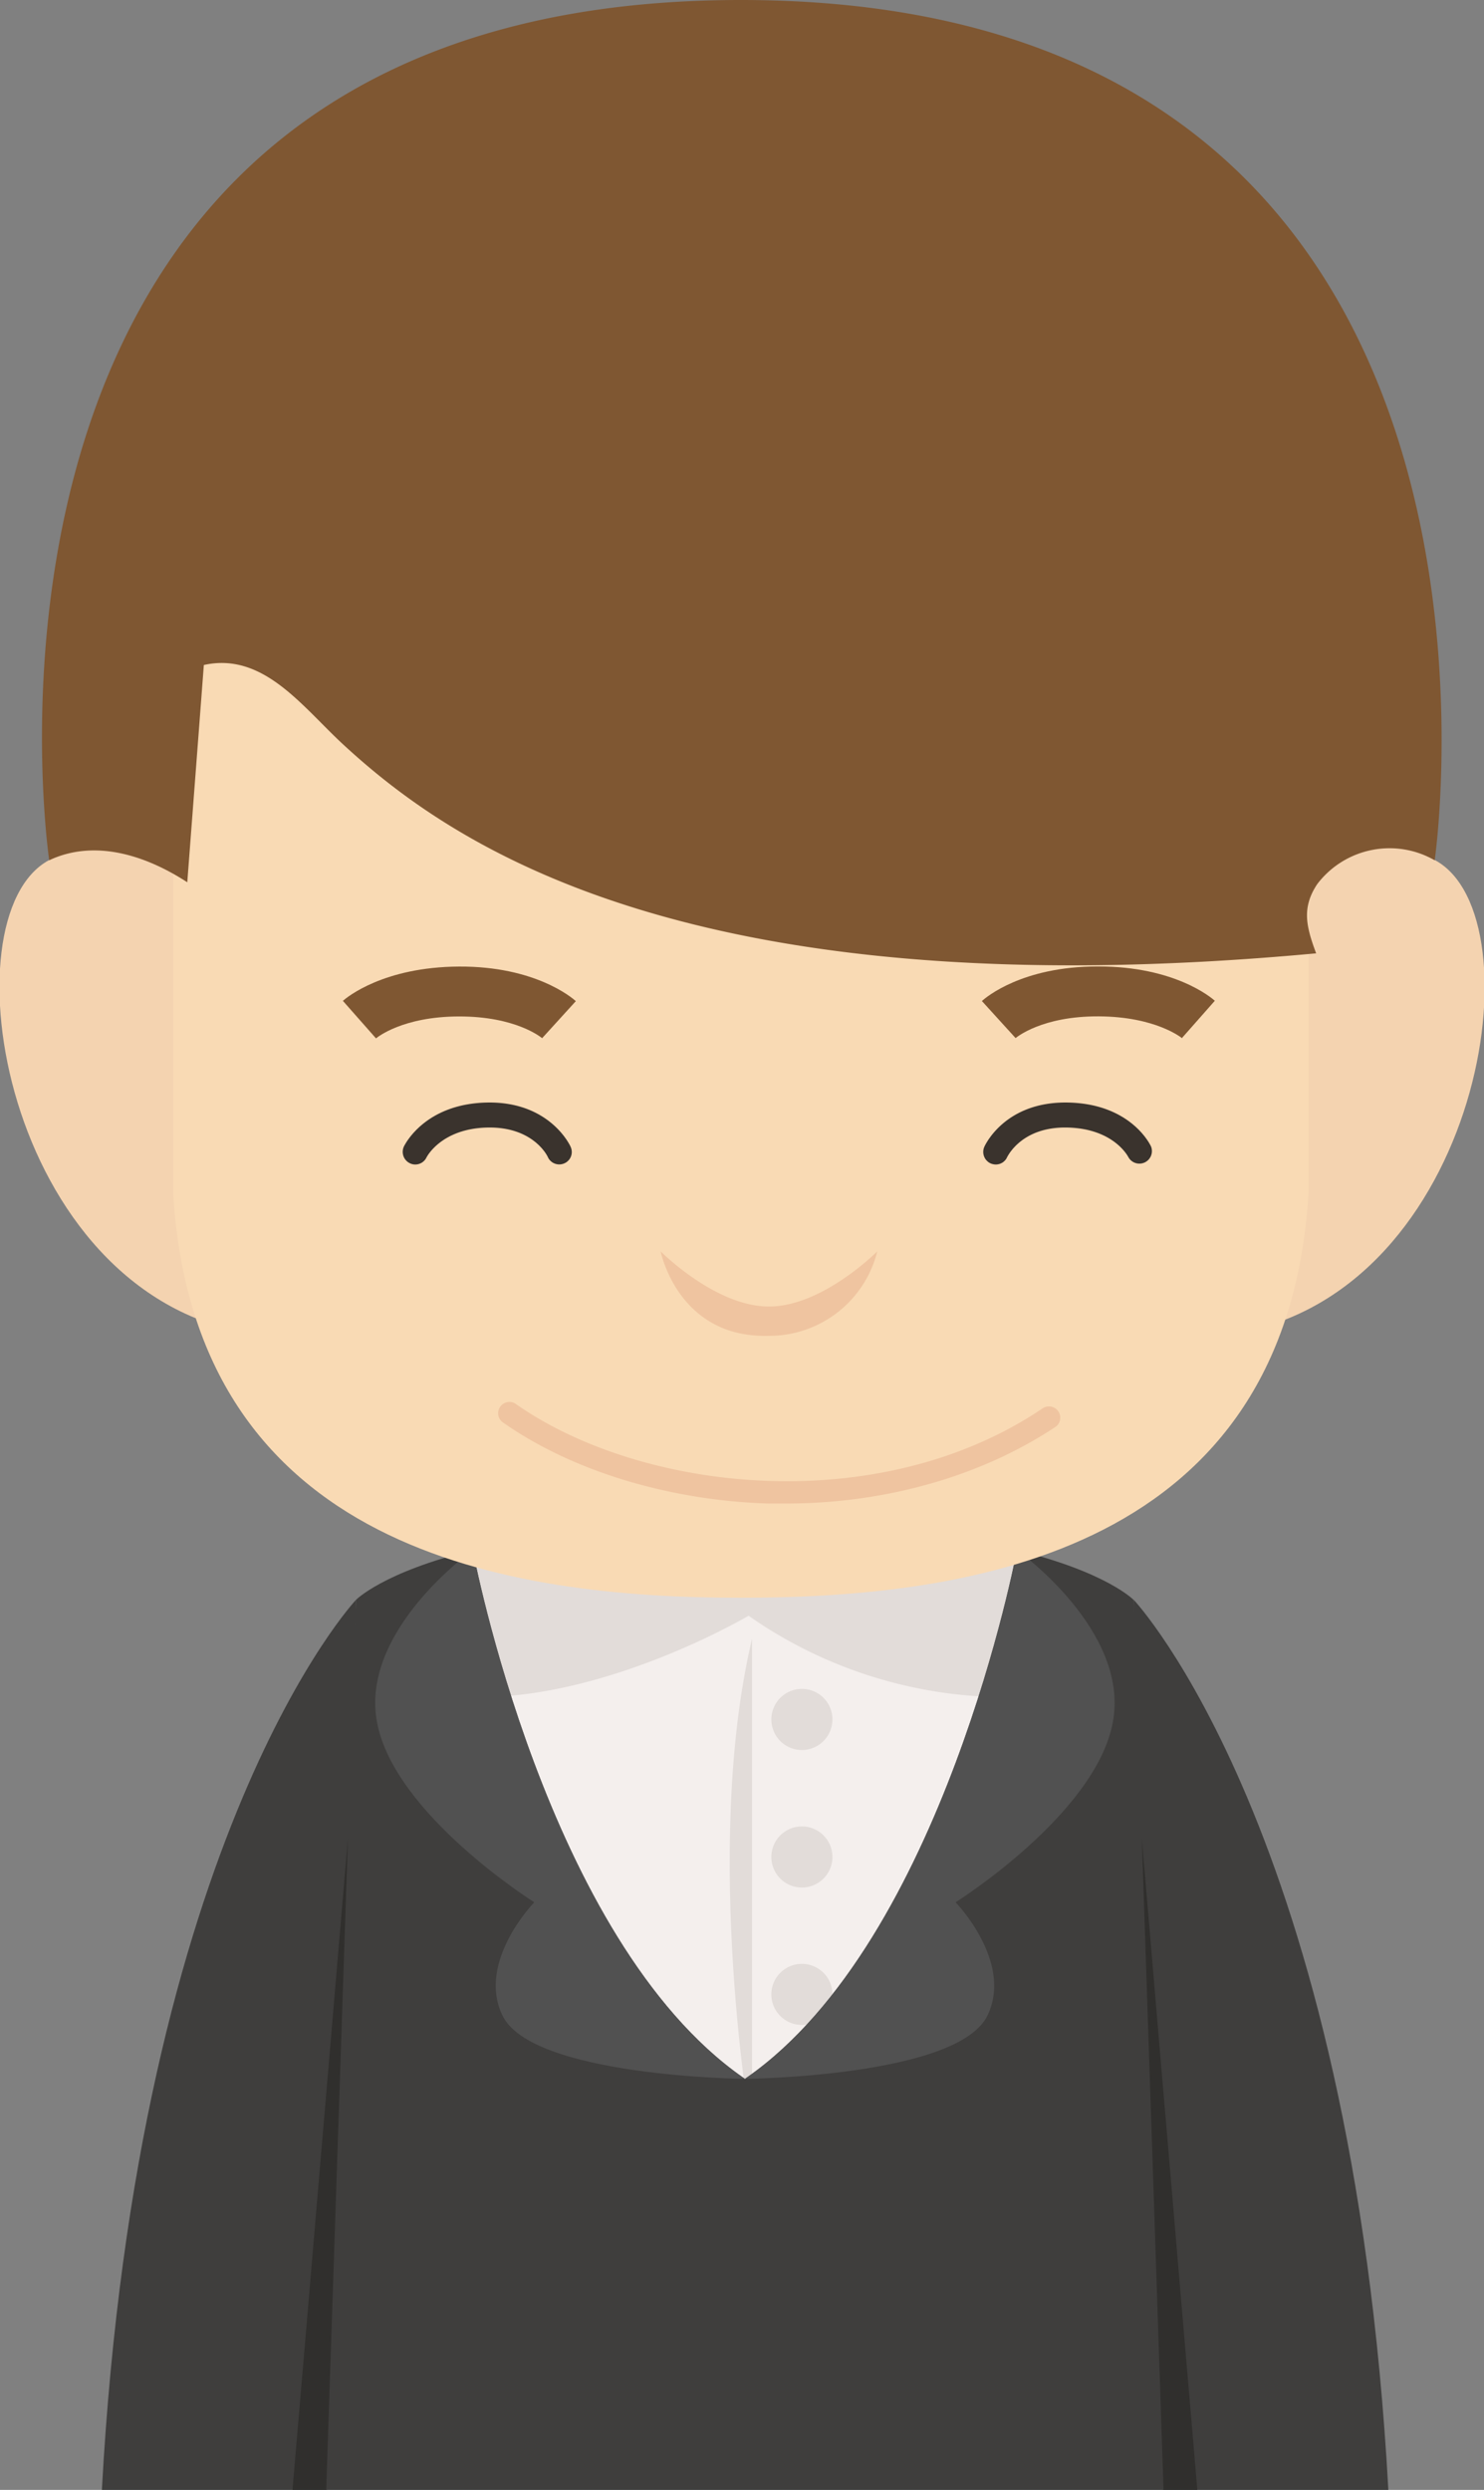 <svg xmlns="http://www.w3.org/2000/svg" viewBox="0 0 154.99 260"><rect x="0" y="0" width="154.99" height="260" fill="#808080" stroke="none"/><defs><style>.cls-1{fill:#f4efed;}.cls-2{fill:#e2dcd9;}.cls-3{fill:#3f3e3d;}.cls-4{fill:#515151;}.cls-5{fill:#302f2d;}.cls-6{fill:#f4d3b0;}.cls-7{fill:#f9dab4;}.cls-8{fill:#7f5732;}.cls-9{fill:#3a332d;}.cls-10{fill:#efc4a0;}</style></defs><title>资源 94</title><g id="图层_2" data-name="图层 2"><g id="Layer_1" data-name="Layer 1"><rect class="cls-1" x="47.69" y="166.09" width="60.53" height="56.98"/><path class="cls-2" d="M86.94,179.55a3.19,3.19,0,1,1-3.19-3.19A3.18,3.18,0,0,1,86.94,179.55Z"/><path class="cls-2" d="M86.94,193.9a3.19,3.19,0,1,1-3.19-3.18A3.19,3.19,0,0,1,86.94,193.9Z"/><path class="cls-2" d="M86.94,208.25a3.19,3.19,0,1,1-3.19-3.18A3.19,3.19,0,0,1,86.94,208.25Z"/><path class="cls-2" d="M49.38,161.87s-13,15.35.72,15.35,28.08-8.5,28.08-8.5a47,47,0,0,0,26.56,8.5c15.61,0,1.48-15.35,1.48-15.35Z"/><path class="cls-2" d="M78.54,171.12v51.95S73.3,193.33,78.54,171.12Z"/><path class="cls-3" d="M77.8,217.1c-20.75-14.25-28.42-55.23-28.42-55.23-9.4,2.3-12.21,5.2-12.21,5.2L34,260h87.55l-3.15-92.93s-2.8-2.9-12.2-5.2C106.22,161.87,98.54,202.85,77.8,217.1Z"/><path class="cls-4" d="M49.38,161.87s-11.83,8.38-10,18,16.42,18.77,16.42,18.77-6,6.15-3.35,11.77c3,6.46,25.37,6.67,25.37,6.67l-.26-.18C57,202.51,49.38,161.87,49.38,161.87Z"/><path class="cls-4" d="M106.22,161.87s11.82,8.38,10,18-16.42,18.77-16.42,18.77,6,6.15,3.36,11.77c-3,6.46-25.37,6.67-25.37,6.67l.25-.18C98.6,202.51,106.22,161.87,106.22,161.87Z"/><path class="cls-3" d="M34.17,260c1.56-32.64,2.63-63.82,3-92.93,0,0-22.8,24.25-26.53,92.93Z"/><path class="cls-3" d="M118.42,167.07c-.17,18.31,1.4,55.3,3,92.93H145C141.22,191.32,118.42,167.07,118.42,167.07Z"/><polygon class="cls-5" points="34.07 260 36.34 191.95 30.55 260 34.07 260"/><polygon class="cls-5" points="119.25 191.95 121.52 260 125.05 260 119.25 191.95"/><path class="cls-6" d="M21.1,94.4s-5.1-10.46-16-4.57S.31,134.94,26.07,139.25Z"/><path class="cls-6" d="M133.89,94.4s5.1-10.46,16-4.57,4.84,45.11-20.92,49.42Z"/><path class="cls-7" d="M18.08,66v58.58c2.25,37.34,35,42.26,59.29,42.26s57-4.92,59.3-42.26h0V71.26Z"/><path class="cls-8" d="M5.14,89.83S-8.22,0,77.37,0s72.47,89.83,72.47,89.83a9.49,9.49,0,0,0-12.26,2.48c-1.64,2.45-1.17,4.44-.12,7.24C71.76,105.65,47,88,35.94,77.83c-4.36-4-8.39-9.77-14.65-8.39L19.56,92.13C14.85,89.07,9.64,87.71,5.14,89.83Z"/><path class="cls-9" d="M43.37,121.6a1.24,1.24,0,0,1-.56-.13,1.32,1.32,0,0,1-.63-1.74c.09-.18,2.17-4.47,8.68-4.6s8.66,4.43,8.74,4.63a1.29,1.29,0,0,1-.66,1.72,1.31,1.31,0,0,1-1.73-.67c-.05-.12-1.53-3.17-6.3-3.07s-6.3,3-6.36,3.11A1.3,1.3,0,0,1,43.37,121.6Z"/><path class="cls-9" d="M104,121.6a1.4,1.4,0,0,1-.53-.11,1.32,1.32,0,0,1-.67-1.73c.09-.2,2.18-4.76,8.75-4.63s8.59,4.42,8.67,4.6a1.31,1.31,0,0,1-2.36,1.12c-.08-.15-1.58-3-6.37-3.11s-6.24,3-6.3,3.08A1.29,1.29,0,0,1,104,121.6Z"/><path class="cls-10" d="M69,130.67s1.79,9.1,11.31,8.82a11.62,11.62,0,0,0,11.31-8.82s-5.7,5.76-11.31,5.76S69,130.67,69,130.67Z"/><path class="cls-10" d="M82.05,157c-.6,0-1.22,0-1.83,0-10.44-.33-20.56-3.43-27.77-8.52a1.18,1.18,0,0,1,1.36-1.92c13.13,9.27,38,12.08,55.15.46a1.18,1.18,0,0,1,1.32,1.95C102.55,154.11,92.59,157,82.05,157Z"/><path class="cls-8" d="M39.27,108.43l0,0-3.46-3.92c.41-.36,4.23-3.54,12.14-3.58s11.78,3.24,12.19,3.61l-3.52,3.87,0,0c-.11-.09-2.76-2.28-8.68-2.27S39.38,108.34,39.27,108.43Z"/><path class="cls-8" d="M123.48,108.43c-.11-.09-2.81-2.27-8.73-2.3s-8.57,2.18-8.68,2.27l0,0-3.52-3.87c.4-.37,4.19-3.61,12.06-3.61h.13c7.9,0,11.73,3.22,12.14,3.58l-3.46,3.92Z"/></g></g></svg>